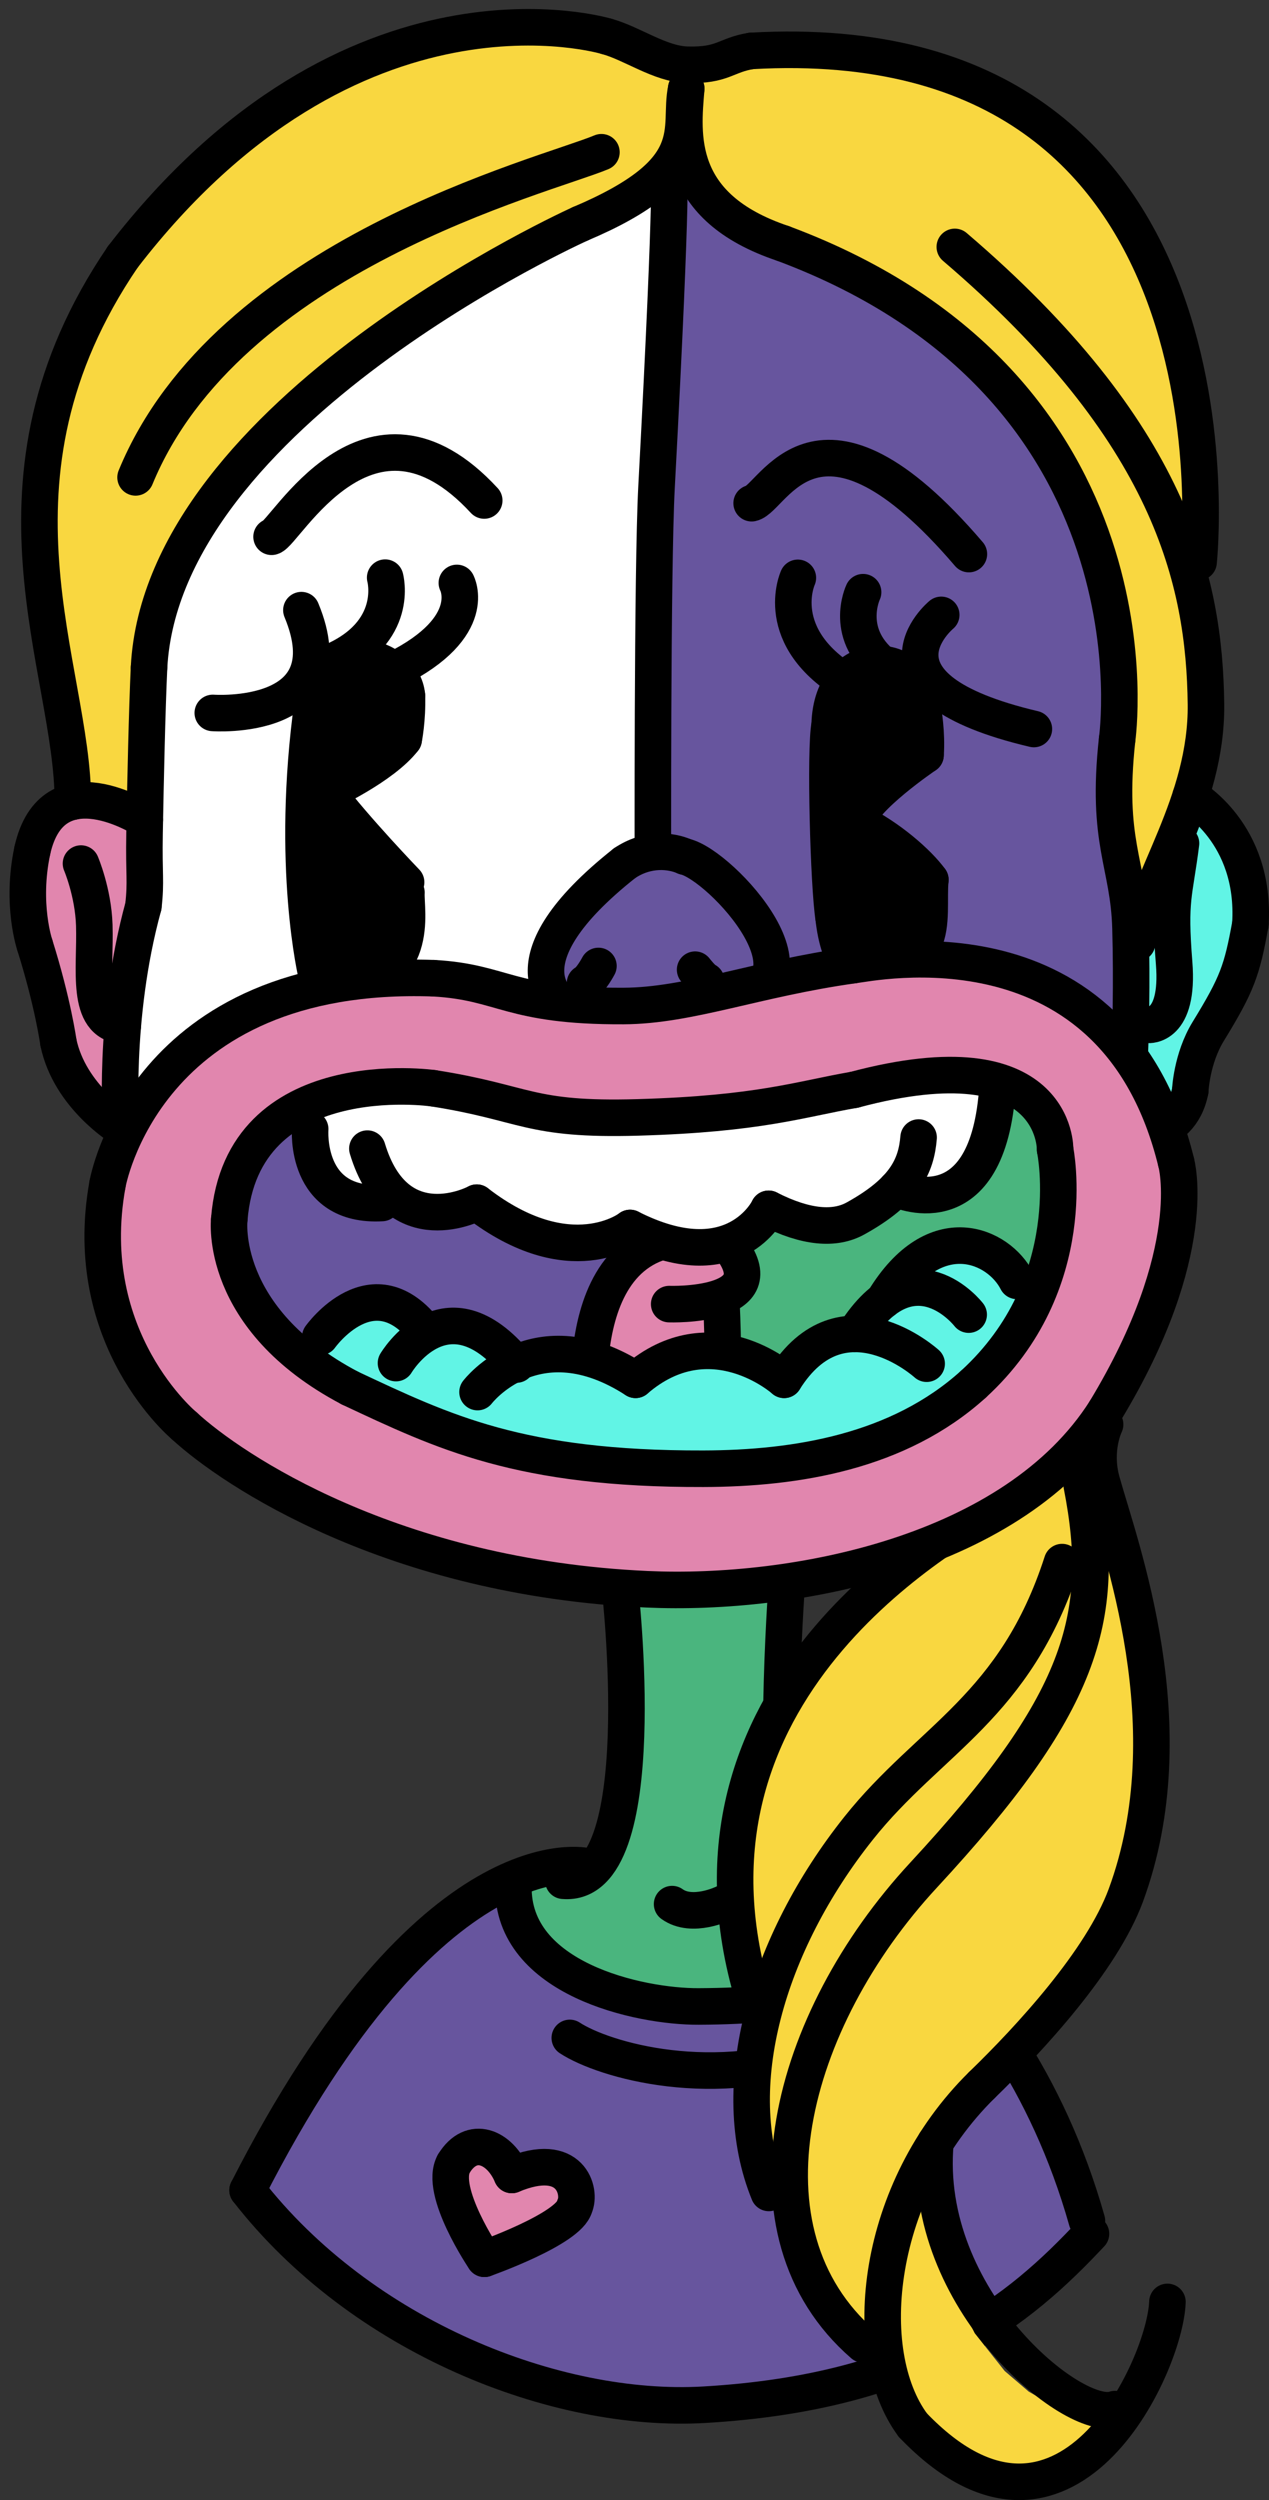 <svg version="1.1" xmlns="http://www.w3.org/2000/svg" xmlns:xlink="http://www.w3.org/1999/xlink" x="0px" y="0px"
	 viewBox="0 0 295.386 581.579" style="enable-background:new 0 0 295.386 581.579;" xml:space="preserve">
<rect x="0" y="0" width="295.386" height="581.579" fill="#333333" stroke="none"/>
<g id="n3101">
	<g>
		<g>
			<path style="fill-rule:evenodd;clip-rule:evenodd;fill:#67559E;" d="M206.132,446.316c1.512-1.778-1.996,7.083-1.996,7.083
				l-5.541,6.42l-9.604,4.325l-15.551,1.187l-14.81,1.278l-17.104-3.407l-11.545-5.618l-8.24-8.974l-3.053-11.176l-9.697,5.462
				l-9.59,7.588l-9.672,9.83l-7.918,9.704l-7.922,11.253l-7.781,12.622l-5.15,9.248l-3.326,6.362l9.121,10.387l12.508,11.08
				l17.723,11.648l15.478,7.372l20.555,6.505l18.695,2.816l21.367-0.653l15.238-2.247l19.793-5.4l12.732-5.5l12.297-7.38
				l12.428-10.096l8.379-8.407l-3.326-10.709l-5.08-13.115l-7.498-14.752l-8.775-13.346l-10.344-12.413L206.132,446.316
				L206.132,446.316z"/>
			<polygon style="fill-rule:evenodd;clip-rule:evenodd;fill:#E186AE;" points="126.753,504.136 120.876,505.27 118.191,504.105 
				115.503,499.83 111.027,499.446 105.632,503.316 105.304,509.743 108.523,518.132 112.206,524.598 118.507,523.957 
				125.781,520.435 132.747,515.161 133.828,508.839 131.126,505.282 126.753,504.136 			"/>
			<path style="fill-rule:evenodd;clip-rule:evenodd;fill:#4AB57E;" d="M183.257,366.628c0,0-20.932-15.077-39,2.25
				c0.424,4.209,0.781,8.521,0.781,8.521l0.641,11.631l0.131,10.495l-0.207,6.897l-1.199,12.036l-2.195,9.091l-3.285,6.339
				l-5.418,3.511l-4.049-3.223l-7.498,1.937l-2.412,4.461l2.195,8.035l5.391,6.752l7.992,5.221l11.695,4.155l17.615,1.993
				l11.988-1.628l12.568-0.959l12.375-7.535l4.539-8.02l0.213-5.328l-7.976-6.067l-7.621-4.895l-6.889-5.296l-1.406-11.008
				l-0.363-13.103l0.207-12.925l0.553-13.098L183.257,366.628L183.257,366.628z"/>
			
				<path style="fill:none;stroke:#000000;stroke-width:8.504;stroke-linecap:round;stroke-linejoin:round;stroke-miterlimit:22.926;" d="
				M253.007,516.628c-18.562-65.625-68.25-87.375-68.25-87.375"/>
			
				<path style="fill:none;stroke:#000000;stroke-width:8.504;stroke-linecap:round;stroke-linejoin:round;stroke-miterlimit:22.926;" d="
				M57.632,509.503c42.938-84.188,78.938-75.375,78.938-75.375"/>
			
				<path style="fill:none;stroke:#000000;stroke-width:8.504;stroke-linecap:round;stroke-linejoin:round;stroke-miterlimit:22.926;" d="
				M156.445,442.941c4.688,3.375,12-0.188,12-0.188"/>
			
				<path style="fill:none;stroke:#000000;stroke-width:8.504;stroke-linecap:round;stroke-linejoin:round;stroke-miterlimit:22.926;" d="
				M132.632,474.066c7.924,5.175,33.779,12.729,59.993,2.582"/>
			
				<path style="fill:none;stroke:#000000;stroke-width:8.504;stroke-linecap:round;stroke-linejoin:round;stroke-miterlimit:22.926;" d="
				M183.013,423.78c3.27,13.654,13.369,19.161,13.369,19.161"/>
			
				<path style="fill:none;stroke:#000000;stroke-width:8.504;stroke-linecap:round;stroke-linejoin:round;stroke-miterlimit:22.926;" d="
				M183.632,427.003c-3.75-15.562-0.375-60.375-0.375-60.375"/>
			
				<path style="fill:none;stroke:#000000;stroke-width:8.504;stroke-linecap:round;stroke-linejoin:round;stroke-miterlimit:22.926;" d="
				M131.132,437.503c21.375,1.875,13.125-68.625,13.125-68.625"/>
			
				<path style="fill:none;stroke:#000000;stroke-width:8.504;stroke-linecap:round;stroke-linejoin:round;stroke-miterlimit:22.926;" d="
				M119.507,438.816c-0.357,21.508,29.248,28.009,43.125,27.932c23.955-0.134,41.627-3.182,43.5-20.432"/>
			
				<path style="fill:none;stroke:#000000;stroke-width:8.504;stroke-linecap:round;stroke-linejoin:round;stroke-miterlimit:22.926;" d="
				M57.632,509.503c26.549,34.146,71.793,51.905,106.326,49.889c50.811-2.966,73.488-22.138,89.988-39.764"/>
			
				<path style="fill:none;stroke:#000000;stroke-width:8.504;stroke-linecap:round;stroke-linejoin:round;stroke-miterlimit:22.926;" d="
				M105.632,503.316c4.125-6.75,10.688-3.938,13.5,2.625"/>
			
				<path style="fill:none;stroke:#000000;stroke-width:8.504;stroke-linecap:round;stroke-linejoin:round;stroke-miterlimit:22.926;" d="
				M119.132,505.941c13.875-5.812,16.184,3.988,14.625,7.312"/>
			
				<path style="fill:none;stroke:#000000;stroke-width:8.504;stroke-linecap:round;stroke-linejoin:round;stroke-miterlimit:22.926;" d="
				M105.632,503.316c-3.562,6.375,7.125,22.125,7.125,22.125"/>
			
				<path style="fill:none;stroke:#000000;stroke-width:8.504;stroke-linecap:round;stroke-linejoin:round;stroke-miterlimit:22.926;" d="
				M133.757,513.253c-1.312,5.251-21,12.188-21,12.188"/>
		</g>
	</g>
</g>
<g id="n3102">
	<g>
		<path style="fill-rule:evenodd;clip-rule:evenodd;fill:#67559E;" d="M261.961,264.253l0.833-14.226l0.475-17.074l-1.57-14.853
			l0.187-13.289l-1.939-10.749l-0.631-10.94l1.147-16.428l-0.668-17.159l-2.787-15.065l-6.143-17.612l-7.169-13.283l-10.625-13.903
			l-14.665-13.465l-15.157-9.937l-14.662-7.131l-16.654-7.25l-8.577-8.17l-5.537-8.783l-4.312,6.15l-11.112,7.569l-12.816,6.053
			l-14.337,7.679l-15.918,9.722L82.725,83.868l-12.189,10.11l-14.085,14.226l-9.936,13.177l-7.442,14.358l-3.753,13.556
			l-0.948,14.263l-0.452,16.723l-0.274,13.599l-0.27,16.935l-2.601,11.365l-1.987,14.192l-0.841,18.029l0.254,7.973
			c0,0,34.884-3.295,80.732-4.846c7.517-0.254,15.19-13.445,22.284-17.276C143.963,233.367,154.802,262.935,163,271
			c8.396,8.26,15.922-13.991,22.581-13.781C212.65,258.073,239.317,260.164,261.961,264.253L261.961,264.253z"/>
		<g>
			<defs>
				<polygon id="SVGID_1_" points="50.247,306.26 64.846,296.078 76.155,288.401 92.315,286.554 106.936,288.909 118.471,289.86 
					113.073,270.143 117.177,253.274 132,278 138,272 152,278 167.749,231.067 181.84,247.29 189.439,263.133 192.438,273.644 
					188.521,284.306 189.165,288.684 203.796,284.752 219.114,283.106 237.381,285.29 253.394,292.727 263.34,301.708 
					272.249,315.06 277.067,326.353 280.534,320.813 279.253,303.822 274.38,285.425 268.76,274.811 272.61,255.064 
					276.458,223.061 277.708,189.957 276.369,161.119 272.34,131.95 264.532,101.268 253.549,73.923 239.939,50.753 219.638,28.998 
					197.58,16.389 174.685,39.201 153.253,40.451 137.892,36.716 111.005,28.306 92.362,31.485 77.538,44.478 63.507,62.773 
					50.987,88.343 42.627,113.749 37.048,139.619 34.433,160.939 33.386,181.182 33.814,209.795 28.881,258.924 31.881,279.924 
					38.112,285.819 				"/>
			</defs>
			<clipPath id="SVGID_2_">
				<use xlink:href="#SVGID_1_"  style="overflow:visible;"/>
			</clipPath>
			
				<rect x="-21.209" y="-65.035" style="clip-path:url(#SVGID_2_);fill-rule:evenodd;clip-rule:evenodd;fill:#FFFFFF;" width="176.385" height="486.264"/>
		</g>
		
			<path style="fill-rule:evenodd;clip-rule:evenodd;fill:none;stroke:#000000;stroke-width:8.504;stroke-linecap:round;stroke-linejoin:round;stroke-miterlimit:22.926;" d="
			M155.519,41.106c0.201-2.482,1.278-2.39-2.692,72.113c-1.035,19.417-0.847,90.287-0.847,90.287"/>
		<polygon style="fill-rule:evenodd;clip-rule:evenodd;fill:#61F4E5;" points="277.129,185.244 274.902,196.185 268.39,207.142 
			263.145,215.918 263.056,230.939 262.992,244.957 262.377,257.14 261.961,264.253 269.834,263.02 276.121,256.794 
			278.353,246.569 284.056,234.343 289.884,220.842 290.404,205.027 285.424,193.291 277.129,185.244 		"/>
		<polygon style="fill-rule:evenodd;clip-rule:evenodd;fill:#E186AE;" points="33.703,190.723 24.614,186.811 16.956,186.478 
			9.429,192.456 6.783,202.372 6.572,211.001 8.776,222.033 12.098,234.667 13.597,242.511 17.628,251.932 23.629,258.836 
			28.201,262.373 27.988,249.782 28.787,236.372 30.775,222.18 33.376,210.815 33.703,190.723 		"/>
		<path style="fill-rule:evenodd;clip-rule:evenodd;fill:#F9D740;" d="M159.953,15.065l-0.602,8.417l-1.533,11.454l5.155,8.177
			l8.958,8.776l10.343,4.747l13.643,6.068l14.909,8.535l14.912,11.701l10.515,10.897l11.026,16.38l6.656,15.448l4.464,16.339
			l1.609,13.063l0.171,15.66l-0.866,12.396l0.631,10.94c0,0,3.478,12.976,2.662,15.185c-0.817,2.209,5.781-2.105,5.781-2.105
			l7.626-16.427l4.273-19.312l0.234-12.962l-1.973-15.746l0.445-11.927l0.464-12.824l-1.042-17.18l-2.913-17.014l-4.213-14.265
			l-7.49-16.212l-9.255-13.1l-11.481-10.864l-12.131-7.626l-16.867-6.396l-20.529-3.356l-18.661-0.085L159.953,15.065
			L159.953,15.065z"/>
		<polygon style="fill-rule:evenodd;clip-rule:evenodd;fill:#F9D740;" points="153.068,13.433 141.212,8.466 127.399,6.456 
			116.903,6.549 105.586,7.98 93.55,11.007 79.705,16.493 66.067,24.177 56.287,31.24 46.124,40.12 34.18,52.842 23.181,68.415 
			17.332,80.239 11.746,97.58 9.565,111.84 9.205,124.053 10.763,142.517 12.611,154.084 14.897,166.935 16.468,177.876 
			16.956,186.478 24.614,186.811 33.703,190.723 33.92,180.281 34.372,163.558 35.32,149.295 39.073,135.739 49.241,117.765 
			61.461,103.144 74.611,90.421 87.957,79.948 107.282,67.247 122.41,58.547 135.072,52.065 147.95,44.87 155.663,38.011 
			158.586,29.208 159.734,20.627 159.953,15.065 153.068,13.433 		"/>
		<polygon style="fill-rule:evenodd;clip-rule:evenodd;fill:#F9D740;" points="255.735,337.916 244.313,336.515 234.072,348.736 
			225.12,353.973 214.857,360.916 200.73,372.789 189.976,384.677 183.45,394.084 176.702,407.617 172.462,422.399 171.117,437.848 
			171.905,448.883 174.466,461.556 178.563,465.138 175.605,478.836 175.284,495.072 177.813,507.02 184.17,512.713 
			186.332,523.175 190.879,533.408 198.638,543.266 205.948,546.531 205.499,536.642 208.28,519.375 211.446,510.358 
			217.742,498.373 226.073,487.586 236.117,477.402 247.396,464.601 254.975,454.314 263.41,436.954 267.29,418.554 267.9,400.156 
			266.616,386.214 264,371.899 261.078,360.303 257.076,346.735 255.735,337.916 		"/>
		<polygon style="fill-rule:evenodd;clip-rule:evenodd;fill:#F9D740;" points="219.053,508.266 213.749,505.373 209.863,514.867 
			207.545,522.155 205.787,532.384 205.723,541.587 206.33,548.963 208.58,556.991 212.494,564.147 221.079,571.615 
			234.661,577.178 246.239,575.392 255.214,569.204 259.612,564.29 254.806,561.253 246.072,560.125 239.459,556.345 
			233.853,551.542 226.89,542.756 222.628,534.356 219.38,522.159 218.808,515.214 219.053,508.266 		"/>
		
			<path style="fill:none;stroke:#000000;stroke-width:8.504;stroke-linecap:round;stroke-linejoin:round;stroke-miterlimit:22.926;" d="
			M217.742,498.373c-3.33,36.511,32.29,65.416,41.765,62.045"/>
		
			<path style="fill:none;stroke:#000000;stroke-width:8.504;stroke-linecap:round;stroke-linejoin:round;stroke-miterlimit:22.926;" d="
			M212.494,564.147c35.318,36.834,58.716-13.658,59.249-28.67"/>
		
			<path style="fill:none;stroke:#000000;stroke-width:8.504;stroke-linecap:round;stroke-linejoin:round;stroke-miterlimit:22.926;" d="
			M212.494,564.147c-12.65-16.992-8.789-54.688,16.061-79.119"/>
		
			<path style="fill:none;stroke:#000000;stroke-width:8.504;stroke-linecap:round;stroke-linejoin:round;stroke-miterlimit:22.926;" d="
			M174.466,461.556c-18.971-70.579,48.308-106.422,59.606-112.819"/>
		
			<path style="fill:none;stroke:#000000;stroke-width:8.504;stroke-linecap:round;stroke-linejoin:round;stroke-miterlimit:22.926;" d="
			M178.964,510.126c-10.028-24.551-0.576-57.882,20.91-84.859c16.517-20.737,36.442-28.094,47.348-61.888"/>
		
			<path style="fill:none;stroke:#000000;stroke-width:8.504;stroke-linecap:round;stroke-linejoin:round;stroke-miterlimit:22.926;" d="
			M200.921,545.371c-30.156-26.17-17.295-75.33,14.06-109.179c36.598-39.512,42.912-59.662,36.823-90.661"/>
		
			<path style="fill:none;stroke:#000000;stroke-width:8.504;stroke-linecap:round;stroke-linejoin:round;stroke-miterlimit:22.926;" d="
			M228.555,485.028c11.157-10.798,27.917-28.959,33.509-44.142c14.405-39.104-1.337-80.967-5.595-96.259
			c-2.093-7.516,0.768-13.265,0.768-13.265"/>
		
			<path style="fill:none;stroke:#000000;stroke-width:8.504;stroke-linecap:round;stroke-linejoin:round;stroke-miterlimit:22.926;" d="
			M31.556,111.051c21.35-51.821,95.006-70.037,108.438-75.635"/>
		
			<path style="fill:none;stroke:#000000;stroke-width:8.504;stroke-linecap:round;stroke-linejoin:round;stroke-miterlimit:22.926;" d="
			M34.692,155.271c3.086-59.487,100.38-103.206,100.38-103.206"/>
		
			<path style="fill:none;stroke:#000000;stroke-width:8.504;stroke-linecap:round;stroke-linejoin:round;stroke-miterlimit:22.926;" d="
			M34.692,155.271c-0.466,10.054-0.823,26.284-1.046,38.609c-0.177,9.668,0.4,11.072-0.27,16.935"/>
		
			<path style="fill:none;stroke:#000000;stroke-width:8.504;stroke-linecap:round;stroke-linejoin:round;stroke-miterlimit:22.926;" d="
			M33.376,210.815c-7.174,26.097-5.175,51.558-5.175,51.558"/>
		
			<path style="fill:none;stroke:#000000;stroke-width:8.504;stroke-linecap:round;stroke-linejoin:round;stroke-miterlimit:22.926;" d="
			M7.518,197.878c4.681-21.161,26.186-7.156,26.186-7.156"/>
		
			<path style="fill:none;stroke:#000000;stroke-width:8.504;stroke-linecap:round;stroke-linejoin:round;stroke-miterlimit:22.926;" d="
			M7.518,197.878c-2.663,12.537,0.593,21.993,0.593,21.993"/>
		
			<path style="fill:none;stroke:#000000;stroke-width:8.504;stroke-linecap:round;stroke-linejoin:round;stroke-miterlimit:22.926;" d="
			M8.11,219.871c4.216,13.379,5.487,22.64,5.487,22.64"/>
		
			<path style="fill:none;stroke:#000000;stroke-width:8.504;stroke-linecap:round;stroke-linejoin:round;stroke-miterlimit:22.926;" d="
			M13.597,242.511c2.625,12.58,14.603,19.862,14.603,19.862"/>
		
			<path style="fill:none;stroke:#000000;stroke-width:8.504;stroke-linecap:round;stroke-linejoin:round;stroke-miterlimit:22.926;" d="
			M28.582,238.634c-8.755-0.777-6.31-13.143-6.635-23.421c-0.244-7.661-3.094-14.329-3.094-14.329"/>
		
			<path style="fill:none;stroke:#000000;stroke-width:8.504;stroke-linecap:round;stroke-linejoin:round;stroke-miterlimit:22.926;" d="
			M135.072,52.065c29.486-12.481,22.664-22.035,24.662-31.438"/>
		
			<path style="fill:none;stroke:#000000;stroke-width:8.504;stroke-linecap:round;stroke-linejoin:round;stroke-miterlimit:22.926;" d="
			M28.555,59.805C82.016-9.61,141.212,8.466,141.212,8.466"/>
		
			<path style="fill:none;stroke:#000000;stroke-width:8.504;stroke-linecap:round;stroke-linejoin:round;stroke-miterlimit:22.926;" d="
			M28.555,59.805c-35.362,51.982-11.496,95.702-11.599,126.673"/>
		
			<path style="fill:none;stroke:#000000;stroke-width:8.504;stroke-linecap:round;stroke-linejoin:round;stroke-miterlimit:22.926;" d="
			M141.212,8.466c5.984,1.633,12.389,6.422,18.741,6.599c8.409,0.234,8.947-2.281,14.924-3.221"/>
		
			<path style="fill:none;stroke:#000000;stroke-width:8.504;stroke-linecap:round;stroke-linejoin:round;stroke-miterlimit:22.926;" d="
			M174.877,11.843c117.614-6.676,104.118,118.923,104.118,118.923"/>
		
			<path style="fill:none;stroke:#000000;stroke-width:8.504;stroke-linecap:round;stroke-linejoin:round;stroke-miterlimit:22.926;" d="
			M264.69,219.382c2.146-14.558,16.284-32.655,16.023-55.552c-0.328-28.76-8.15-63.43-58.461-106.394"/>
		
			<path style="fill:none;stroke:#000000;stroke-width:8.504;stroke-linecap:round;stroke-linejoin:round;stroke-miterlimit:22.926;" d="
			M182.275,56.635c-25.362-8.47-23.422-25.367-22.541-36.009"/>
		
			<path style="fill:none;stroke:#000000;stroke-width:8.504;stroke-linecap:round;stroke-linejoin:round;stroke-miterlimit:22.926;" d="
			M182.275,56.635c89.621,33.421,77.761,115.349,77.761,115.349"/>
		
			<path style="fill:none;stroke:#000000;stroke-width:8.504;stroke-linecap:round;stroke-linejoin:round;stroke-miterlimit:22.926;" d="
			M260.036,171.984c-2.629,24.09,2.694,28.823,3.11,43.934c0.695,25.29-1.184,48.335-1.184,48.335"/>
		
			<path style="fill:none;stroke:#000000;stroke-width:8.504;stroke-linecap:round;stroke-linejoin:round;stroke-miterlimit:22.926;" d="
			M291.055,214.968c1.302-21.265-13.926-29.724-13.926-29.724"/>
		
			<path style="fill:none;stroke:#000000;stroke-width:8.504;stroke-linecap:round;stroke-linejoin:round;stroke-miterlimit:22.926;" d="
			M291.055,214.968c-1.975,10.807-3.023,13.884-9.824,24.978c-3.881,6.33-4.173,13.771-4.173,13.771"/>
		
			<path style="fill:none;stroke:#000000;stroke-width:8.504;stroke-linecap:round;stroke-linejoin:round;stroke-miterlimit:22.926;" d="
			M277.058,253.717c-2.347,11.969-15.097,10.536-15.097,10.536"/>
		
			<path style="fill:none;stroke:#000000;stroke-width:8.504;stroke-linecap:round;stroke-linejoin:round;stroke-miterlimit:22.926;" d="
			M274.902,196.185c-1.536,12.121-2.802,12.722-1.599,27.841c1.204,15.119-6.037,14.374-6.037,14.374"/>
		<path style="fill-rule:evenodd;clip-rule:evenodd;fill:#67559E;" d="M37,309c0,0-13-23-4-38s26.5-23.5,51-29.5s73,2.5,73,2.5
			l1,105c0,0-54,4-76-7S37,309,37,309z"/>
		<path style="fill-rule:evenodd;clip-rule:evenodd;fill:#4AB57E;" d="M192,348c9.5-1.5,49.5-2.5,62-37s20.961-30.747,7.961-46.747
			C248.961,248.253,238.5,233,206,239s-53,2-53,2l1,113L192,348z"/>
		<g>
			<polygon style="fill-rule:evenodd;clip-rule:evenodd;" points="71.215,178.181 72.452,165.843 75.679,156.627 83.078,152.952 
				92.093,155.648 94.529,160.663 94.609,166.919 93.203,172.918 85.062,178.152 78.905,182.936 78.186,186.899 83.313,192.984 
				88.311,198.571 94.531,205.229 94.38,211.754 92.197,220.605 88.174,226.257 82.153,229.724 75.337,229.52 73.091,223.952 
				71.499,212.168 70.71,198.926 70.779,186.272 71.215,178.181 			"/>
			<polygon style="fill-rule:evenodd;clip-rule:evenodd;" points="193.577,164.593 197.174,157.545 202.629,154.619 
				209.521,155.743 215.273,160.117 215.446,170.448 215.435,175.648 208.622,180.74 202.535,186.324 199.74,191.241 
				204.814,194.172 210.285,198.234 216.56,204.658 216.394,212.006 215.057,219.2 211.133,224.78 204.572,228.198 198.531,225.783 
				194.759,217.825 193.377,206.313 192.985,198.621 192.609,183.148 192.674,174.708 193.577,164.593 			"/>
			
				<path style="fill:none;stroke:#000000;stroke-width:8.504;stroke-linecap:round;stroke-linejoin:round;stroke-miterlimit:22.926;" d="
				M174.962,117.058c5.062-1.056,15.272-29.44,50.566,11.833"/>
			
				<path style="fill:none;stroke:#000000;stroke-width:8.504;stroke-linecap:round;stroke-linejoin:round;stroke-miterlimit:22.926;" d="
				M63.214,124.865c3.101-0.549,22.604-37.557,49.5-8.439"/>
			
				<path style="fill:none;stroke:#000000;stroke-width:8.504;stroke-linecap:round;stroke-linejoin:round;stroke-miterlimit:22.926;" d="
				M49.531,165.844c0,0,31.5,2.286,20.625-23.91"/>
			
				<path style="fill:none;stroke:#000000;stroke-width:8.504;stroke-linecap:round;stroke-linejoin:round;stroke-miterlimit:22.926;" d="
				M89.656,134.373c0,0,3.562,12.835-12.75,19.692"/>
			
				<path style="fill:none;stroke:#000000;stroke-width:8.504;stroke-linecap:round;stroke-linejoin:round;stroke-miterlimit:22.926;" d="
				M106.343,135.603c0,0,5.438,10.198-14.25,20.044"/>
			
				<path style="fill:none;stroke:#000000;stroke-width:8.504;stroke-linecap:round;stroke-linejoin:round;stroke-miterlimit:22.926;" d="
				M94.718,161.801c-0.938-9.846-19.125-14.241-21.938,1.582"/>
			
				<path style="fill:none;stroke:#000000;stroke-width:8.504;stroke-linecap:round;stroke-linejoin:round;stroke-miterlimit:22.926;" d="
				M73.718,227.03c0,0-6.236-25.571-0.938-63.646"/>
			
				<path style="fill:none;stroke:#000000;stroke-width:8.504;stroke-linecap:round;stroke-linejoin:round;stroke-miterlimit:22.926;" d="
				M93.968,171.998c0,0,0.938-4.57,0.75-10.197"/>
			
				<path style="fill:none;stroke:#000000;stroke-width:8.504;stroke-linecap:round;stroke-linejoin:round;stroke-miterlimit:22.926;" d="
				M76.156,184.305c0,0,12.938-5.977,17.812-12.307"/>
			
				<path style="fill:none;stroke:#000000;stroke-width:8.504;stroke-linecap:round;stroke-linejoin:round;stroke-miterlimit:22.926;" d="
				M94.531,205.229c0,0-11.874-12.328-18.375-20.923"/>
			
				<path style="fill:none;stroke:#000000;stroke-width:8.504;stroke-linecap:round;stroke-linejoin:round;stroke-miterlimit:22.926;" d="
				M94.609,207.628c-0.296,4.333,3.784,20.375-16.71,23.053"/>
			
				<path style="fill:none;stroke:#000000;stroke-width:8.504;stroke-linecap:round;stroke-linejoin:round;stroke-miterlimit:22.926;" d="
				M185.716,134.419c0,0-6.375,13.891,12.188,24.791"/>
			
				<path style="fill:none;stroke:#000000;stroke-width:8.504;stroke-linecap:round;stroke-linejoin:round;stroke-miterlimit:22.926;" d="
				M219.092,143.035c0,0-20.25,16.703,21.563,26.549"/>
			
				<path style="fill:none;stroke:#000000;stroke-width:8.504;stroke-linecap:round;stroke-linejoin:round;stroke-miterlimit:22.926;" d="
				M200.904,137.76c0,0-4.875,10.197,5.813,17.757"/>
			
				<path style="fill:none;stroke:#000000;stroke-width:8.504;stroke-linecap:round;stroke-linejoin:round;stroke-miterlimit:22.926;" d="
				M216.56,204.658c-2.826-3.887-9.562-9.845-17.062-13.538"/>
			
				<path style="fill:none;stroke:#000000;stroke-width:8.504;stroke-linecap:round;stroke-linejoin:round;stroke-miterlimit:22.926;" d="
				M215.435,175.648c0,0-14.813,10.022-15.938,15.472"/>
			
				<path style="fill:none;stroke:#000000;stroke-width:8.504;stroke-linecap:round;stroke-linejoin:round;stroke-miterlimit:22.926;" d="
				M214.872,165.275c0,0,0.939,5.145,0.563,10.373"/>
			
				<path style="fill:none;stroke:#000000;stroke-width:8.504;stroke-linecap:round;stroke-linejoin:round;stroke-miterlimit:22.926;" d="
				M193.122,168.616c-1.125,5.626-0.251,37.573,0.938,45.01"/>
			
				<path style="fill:none;stroke:#000000;stroke-width:8.504;stroke-linecap:round;stroke-linejoin:round;stroke-miterlimit:22.926;" d="
				M214.872,165.275c-0.538-14.503-21.29-15.465-21.75,3.341"/>
			
				<path style="fill:none;stroke:#000000;stroke-width:8.504;stroke-linecap:round;stroke-linejoin:round;stroke-miterlimit:22.926;" d="
				M216.56,204.658c-0.448,4.417,0.503,10.438-1.502,14.542c-5.768,11.802-18.823,14.044-20.998-5.575"/>
		</g>
	</g>
</g>
<g id="n3103">
	<g>
		<path style="fill-rule:evenodd;clip-rule:evenodd;fill:#E186AE;" d="M137.489,329.601l1.773-24.262l3.276-9.317l6.141-5.953
			l11.694-0.431l7.864,0.398l3.969,3.948c0,0,1.582,6.488,0.649,5.99c-0.934-0.498-4.918,3.325-4.918,3.325l0.976,6.792
			l-0.841,17.108l-8.438,2.681l-9.827,5.163l-6.13-3.373L137.489,329.601L137.489,329.601z"/>
		
			<path style="fill:none;stroke:#000000;stroke-width:8.504;stroke-linecap:round;stroke-linejoin:round;stroke-miterlimit:22.926;" d="
			M155.769,303.364c0,0,25.448,0.894,13.998-13.576"/>
		
			<path style="fill:none;stroke:#000000;stroke-width:8.504;stroke-linecap:round;stroke-linejoin:round;stroke-miterlimit:22.926;" d="
			M167.937,303.299c0,0,0.979,20.017-0.478,23.919"/>
		
			<path style="fill:none;stroke:#000000;stroke-width:8.504;stroke-linecap:round;stroke-linejoin:round;stroke-miterlimit:22.926;" d="
			M137.489,329.601c0,0-6.03-48.649,30.97-40.882"/>
	</g>
</g>
<g id="n3104">
	<g>
		<g>
			<path style="fill-rule:evenodd;clip-rule:evenodd;fill:#67559E;" d="M130.641,233.362l-3.482-6.325l1.051-6.594l4.735-7.762
				l5.856-6.243l6.556-5.625l6.819-2.579l7.205,1.021l5.401,2.934l5.716,5.143l4.402,5.322l3.382,5.89l1.338,6.002l-1.106,3.787
				l-4.307,3.352l-5.477,1.33C168.729,233.016,146.881,240.14,130.641,233.362L130.641,233.362z"/>
			
				<path style="fill:none;stroke:#000000;stroke-width:8.504;stroke-linecap:round;stroke-linejoin:round;stroke-miterlimit:22.926;" d="
				M130.641,233.362c0,0-14.37-9.521,14.716-32.548"/>
			
				<path style="fill:none;stroke:#000000;stroke-width:8.504;stroke-linecap:round;stroke-linejoin:round;stroke-miterlimit:22.926;" d="
				M159.38,199.256c8.483,1.904,34.972,30.644,9.349,33.76"/>
			
				<path style="fill:none;stroke:#000000;stroke-width:8.504;stroke-linecap:round;stroke-linejoin:round;stroke-miterlimit:22.926;" d="
				M159.38,199.256c-3.117-1.384-8.656-2.078-14.024,1.558"/>
			
				<path style="fill:none;stroke:#000000;stroke-width:8.504;stroke-linecap:round;stroke-linejoin:round;stroke-miterlimit:22.926;" d="
				M161.804,225.571c0,0,1.731,2.251,2.597,2.597"/>
			
				<path style="fill:none;stroke:#000000;stroke-width:8.504;stroke-linecap:round;stroke-linejoin:round;stroke-miterlimit:22.926;" d="
				M139.297,224.706c0,0-1.731,3.289-3.116,3.982"/>
		</g>
		<path style="fill-rule:evenodd;clip-rule:evenodd;fill:#E186AE;" d="M273.248,268.324l-3.833-11.053l-7.126-12.38l-11.118-10.963
			l-15.581-7.713l-15.119-2.832l-14.813,0.198l-16.85,2.551l-12.562,2.658l-17.163,3.446l-13.947,1.787l-15.963-0.851l-14.73-3.321
			l-15.204-1.38l-11.633-0.666l-13.418,1.957l-19.682,7.3l-12.686,9.274l-10.412,13.16l-5.632,12.935l-1.861,14.186l1.123,12.767
			l3.822,12.325l6.751,11.816l9.95,10.467l14.443,9.997l13.59,7.223l19.962,8.032l18.62,5.26l18.016,3.323l17.767,1.737
			l19.756-0.013l19.875-2.314l15.485-3.489l13.688-4.591l10.901-4.989l12.205-7.622l9.731-8.578l7.685-9.807l5.794-10.383
			l5.079-11.192l4.509-14.23l1.666-10.597L273.248,268.324z M241.686,303.048c-11,16.333-25.667,37.667-60,38
			c-34.333,0.333-65.667,2-89.333-12.667c-23.667-14.667-43.333-23-39-52.667c0,0,2.667-20,21-21.333
			c18.333-1.333,42.667,6.667,56.667,6s65.333-5.667,81-9.333c15.667-3.667,28.667-2.333,31.667,7.667
			C246.686,268.715,252.686,286.715,241.686,303.048z"/>
		<polygon style="fill-rule:evenodd;clip-rule:evenodd;fill:#FFFFFF;" points="70.81,257.206 72.203,262.643 72.667,269.087 
			76.338,275.81 83.009,280.195 88.913,279.845 97.254,282.976 107.032,281.453 110.975,279.768 120.236,285.589 130.499,288.84 
			141.454,289.299 146.484,285.787 155.648,289.168 166.995,289.77 172.983,287.416 179.775,281.623 186.035,284.09 
			195.134,284.845 201.607,283.234 205.55,280.125 212.848,281.696 219.933,280.256 224.317,276.921 228.816,268.572 
			230.569,259.863 232.092,254.247 222.735,251.629 215.214,251.301 202.1,252.834 189.84,255.276 173.859,258.077 156.688,259.602 
			139.45,259.98 124.429,258.355 112.001,255.302 95.964,252.769 82.687,253.593 70.81,257.206 		"/>
		<polygon style="fill-rule:evenodd;clip-rule:evenodd;fill:#61F4E5;" points="71.382,316.536 74.558,310.984 80.558,304.169 
			87.554,300.929 94.271,301.84 97.749,303.849 99.261,310.013 106.259,310.299 111.722,313.227 117.212,318.636 124.965,315.507 
			133.705,315.256 141.805,317.644 147.935,320.974 152.806,317.382 161.148,313.865 170.297,313.519 176.48,315.36 
			180.366,317.585 187.33,313.216 194.109,310.34 198.167,304.42 203.628,300.263 210.959,292.414 217.33,289.54 226.344,289.883 
			233.432,293.846 236.712,297.963 241.015,302.126 237.828,308.272 231.728,316.711 223.317,324.758 215.713,329.928 
			205.599,334.802 191.58,338.967 175.893,341.191 163.705,341.662 145.385,341.099 132.273,339.745 119.045,337.262 
			103.656,332.587 87.308,325.636 76.53,320.078 71.382,316.536 		"/>
		
			<path style="fill:none;stroke:#000000;stroke-width:8.504;stroke-linecap:round;stroke-linejoin:round;stroke-miterlimit:22.926;" d="
			M72.203,262.643c0,0-1.427,18.247,16.71,17.202"/>
		
			<path style="fill:none;stroke:#000000;stroke-width:8.504;stroke-linecap:round;stroke-linejoin:round;stroke-miterlimit:22.926;" d="
			M110.975,279.768c0,0-18.64,10.002-25.461-12.574"/>
		
			<path style="fill:none;stroke:#000000;stroke-width:8.504;stroke-linecap:round;stroke-linejoin:round;stroke-miterlimit:22.926;" d="
			M87.965,276.379"/>
		
			<path style="fill:none;stroke:#000000;stroke-width:8.504;stroke-linecap:round;stroke-linejoin:round;stroke-miterlimit:22.926;" d="
			M146.667,285.654c0,0-13.951,10.881-35.692-5.887"/>
		
			<path style="fill:none;stroke:#000000;stroke-width:8.504;stroke-linecap:round;stroke-linejoin:round;stroke-miterlimit:22.926;" d="
			M178.917,281.195c0,0-7.972,16.768-32.25,4.46"/>
		
			<path style="fill:none;stroke:#000000;stroke-width:8.504;stroke-linecap:round;stroke-linejoin:round;stroke-miterlimit:22.926;" d="
			M213.824,264.616c-0.544,6.6-3.175,12.465-14.712,18.836c-4.735,2.614-11.376,2.236-20.196-2.257"/>
		
			<path style="fill:none;stroke:#000000;stroke-width:8.504;stroke-linecap:round;stroke-linejoin:round;stroke-miterlimit:22.926;" d="
			M208.584,276.545c0,0,20.79,9.99,23.508-22.298"/>
		
			<path style="fill:none;stroke:#000000;stroke-width:8.504;stroke-linecap:round;stroke-linejoin:round;stroke-miterlimit:22.926;" d="
			M111.156,323.828c0,0,13.588-17.838,36.779-2.854"/>
		
			<path style="fill:none;stroke:#000000;stroke-width:8.504;stroke-linecap:round;stroke-linejoin:round;stroke-miterlimit:22.926;" d="
			M182.521,320.974c0,0-17.012-15.162-34.586,0"/>
		
			<path style="fill:none;stroke:#000000;stroke-width:8.504;stroke-linecap:round;stroke-linejoin:round;stroke-miterlimit:22.926;" d="
			M215.696,317.228c0,0-19.646-17.863-33.174,3.746"/>
		
			<path style="fill:none;stroke:#000000;stroke-width:8.504;stroke-linecap:round;stroke-linejoin:round;stroke-miterlimit:22.926;" d="
			M225.479,305.811c0,0-12.972-16.794-26.544,4.482"/>
		
			<path style="fill:none;stroke:#000000;stroke-width:8.504;stroke-linecap:round;stroke-linejoin:round;stroke-miterlimit:22.926;" d="
			M236.712,297.963c-4.167-8.206-19.02-15.146-30.991,4.531"/>
		
			<path style="fill:none;stroke:#000000;stroke-width:8.504;stroke-linecap:round;stroke-linejoin:round;stroke-miterlimit:22.926;" d="
			M74.558,310.984c0,0,12.301-17.328,24.703-0.972"/>
		
			<path style="fill:none;stroke:#000000;stroke-width:8.504;stroke-linecap:round;stroke-linejoin:round;stroke-miterlimit:22.926;" d="
			M92.174,317.086c0,0,11.648-19.665,28.056,0.333"/>
		
			<path style="fill:none;stroke:#000000;stroke-width:8.504;stroke-linecap:round;stroke-linejoin:round;stroke-miterlimit:22.926;" d="
			M25.013,275.538c0,0,8.515-50.304,75.914-47.985"/>
		
			<path style="fill:none;stroke:#000000;stroke-width:8.504;stroke-linecap:round;stroke-linejoin:round;stroke-miterlimit:22.926;" d="
			M198.582,224.52c4.333-0.483,60.876-12.665,75.189,45.844"/>
		
			<path style="fill:none;stroke:#000000;stroke-width:8.504;stroke-linecap:round;stroke-linejoin:round;stroke-miterlimit:22.926;" d="
			M100.927,227.552c16.306,0.892,17.612,6.593,44.209,6.471c15.37-0.07,30.659-6.307,53.446-9.503"/>
		
			<path style="fill:none;stroke:#000000;stroke-width:8.504;stroke-linecap:round;stroke-linejoin:round;stroke-miterlimit:22.926;" d="
			M42.95,331.728c0,0-24.459-20.157-17.937-56.19"/>
		
			<path style="fill:none;stroke:#000000;stroke-width:8.504;stroke-linecap:round;stroke-linejoin:round;stroke-miterlimit:22.926;" d="
			M273.771,270.364c0,0,5.979,20.692-16.487,57.796"/>
		
			<path style="fill:none;stroke:#000000;stroke-width:8.504;stroke-linecap:round;stroke-linejoin:round;stroke-miterlimit:22.926;" d="
			M42.95,331.728c11.052,10.167,48.331,35.279,107.614,37.969c34.318,1.558,85.535-8.222,106.72-41.537"/>
		
			<path style="fill:none;stroke:#000000;stroke-width:8.504;stroke-linecap:round;stroke-linejoin:round;stroke-miterlimit:22.926;" d="
			M100.836,253.15c21.741,3.389,22.053,7.52,47.667,6.783c28.277-0.813,37.689-4.235,50.35-6.426"/>
		
			<path style="fill:none;stroke:#000000;stroke-width:8.504;stroke-linecap:round;stroke-linejoin:round;stroke-miterlimit:22.926;" d="
			M245.598,267.42c0,0,0.681-26.565-46.744-13.914"/>
		
			<path style="fill:none;stroke:#000000;stroke-width:8.504;stroke-linecap:round;stroke-linejoin:round;stroke-miterlimit:22.926;" d="
			M100.836,253.15c0,0-44.57-6.422-47.469,30.503"/>
		
			<path style="fill:none;stroke:#000000;stroke-width:8.504;stroke-linecap:round;stroke-linejoin:round;stroke-miterlimit:22.926;" d="
			M53.368,283.653c0,0-2.718,23.011,28.083,39.244"/>
		
			<path style="fill:none;stroke:#000000;stroke-width:8.504;stroke-linecap:round;stroke-linejoin:round;stroke-miterlimit:22.926;" d="
			M245.598,267.42c0,0,6.522,31.217-19.024,54.585"/>
		
			<path style="fill:none;stroke:#000000;stroke-width:8.504;stroke-linecap:round;stroke-linejoin:round;stroke-miterlimit:22.926;" d="
			M81.45,322.897c21.806,10.215,39.457,18.873,82.255,18.765c21.66-0.054,45.447-3.9,62.869-19.657"/>
	</g>
</g>
</svg>
